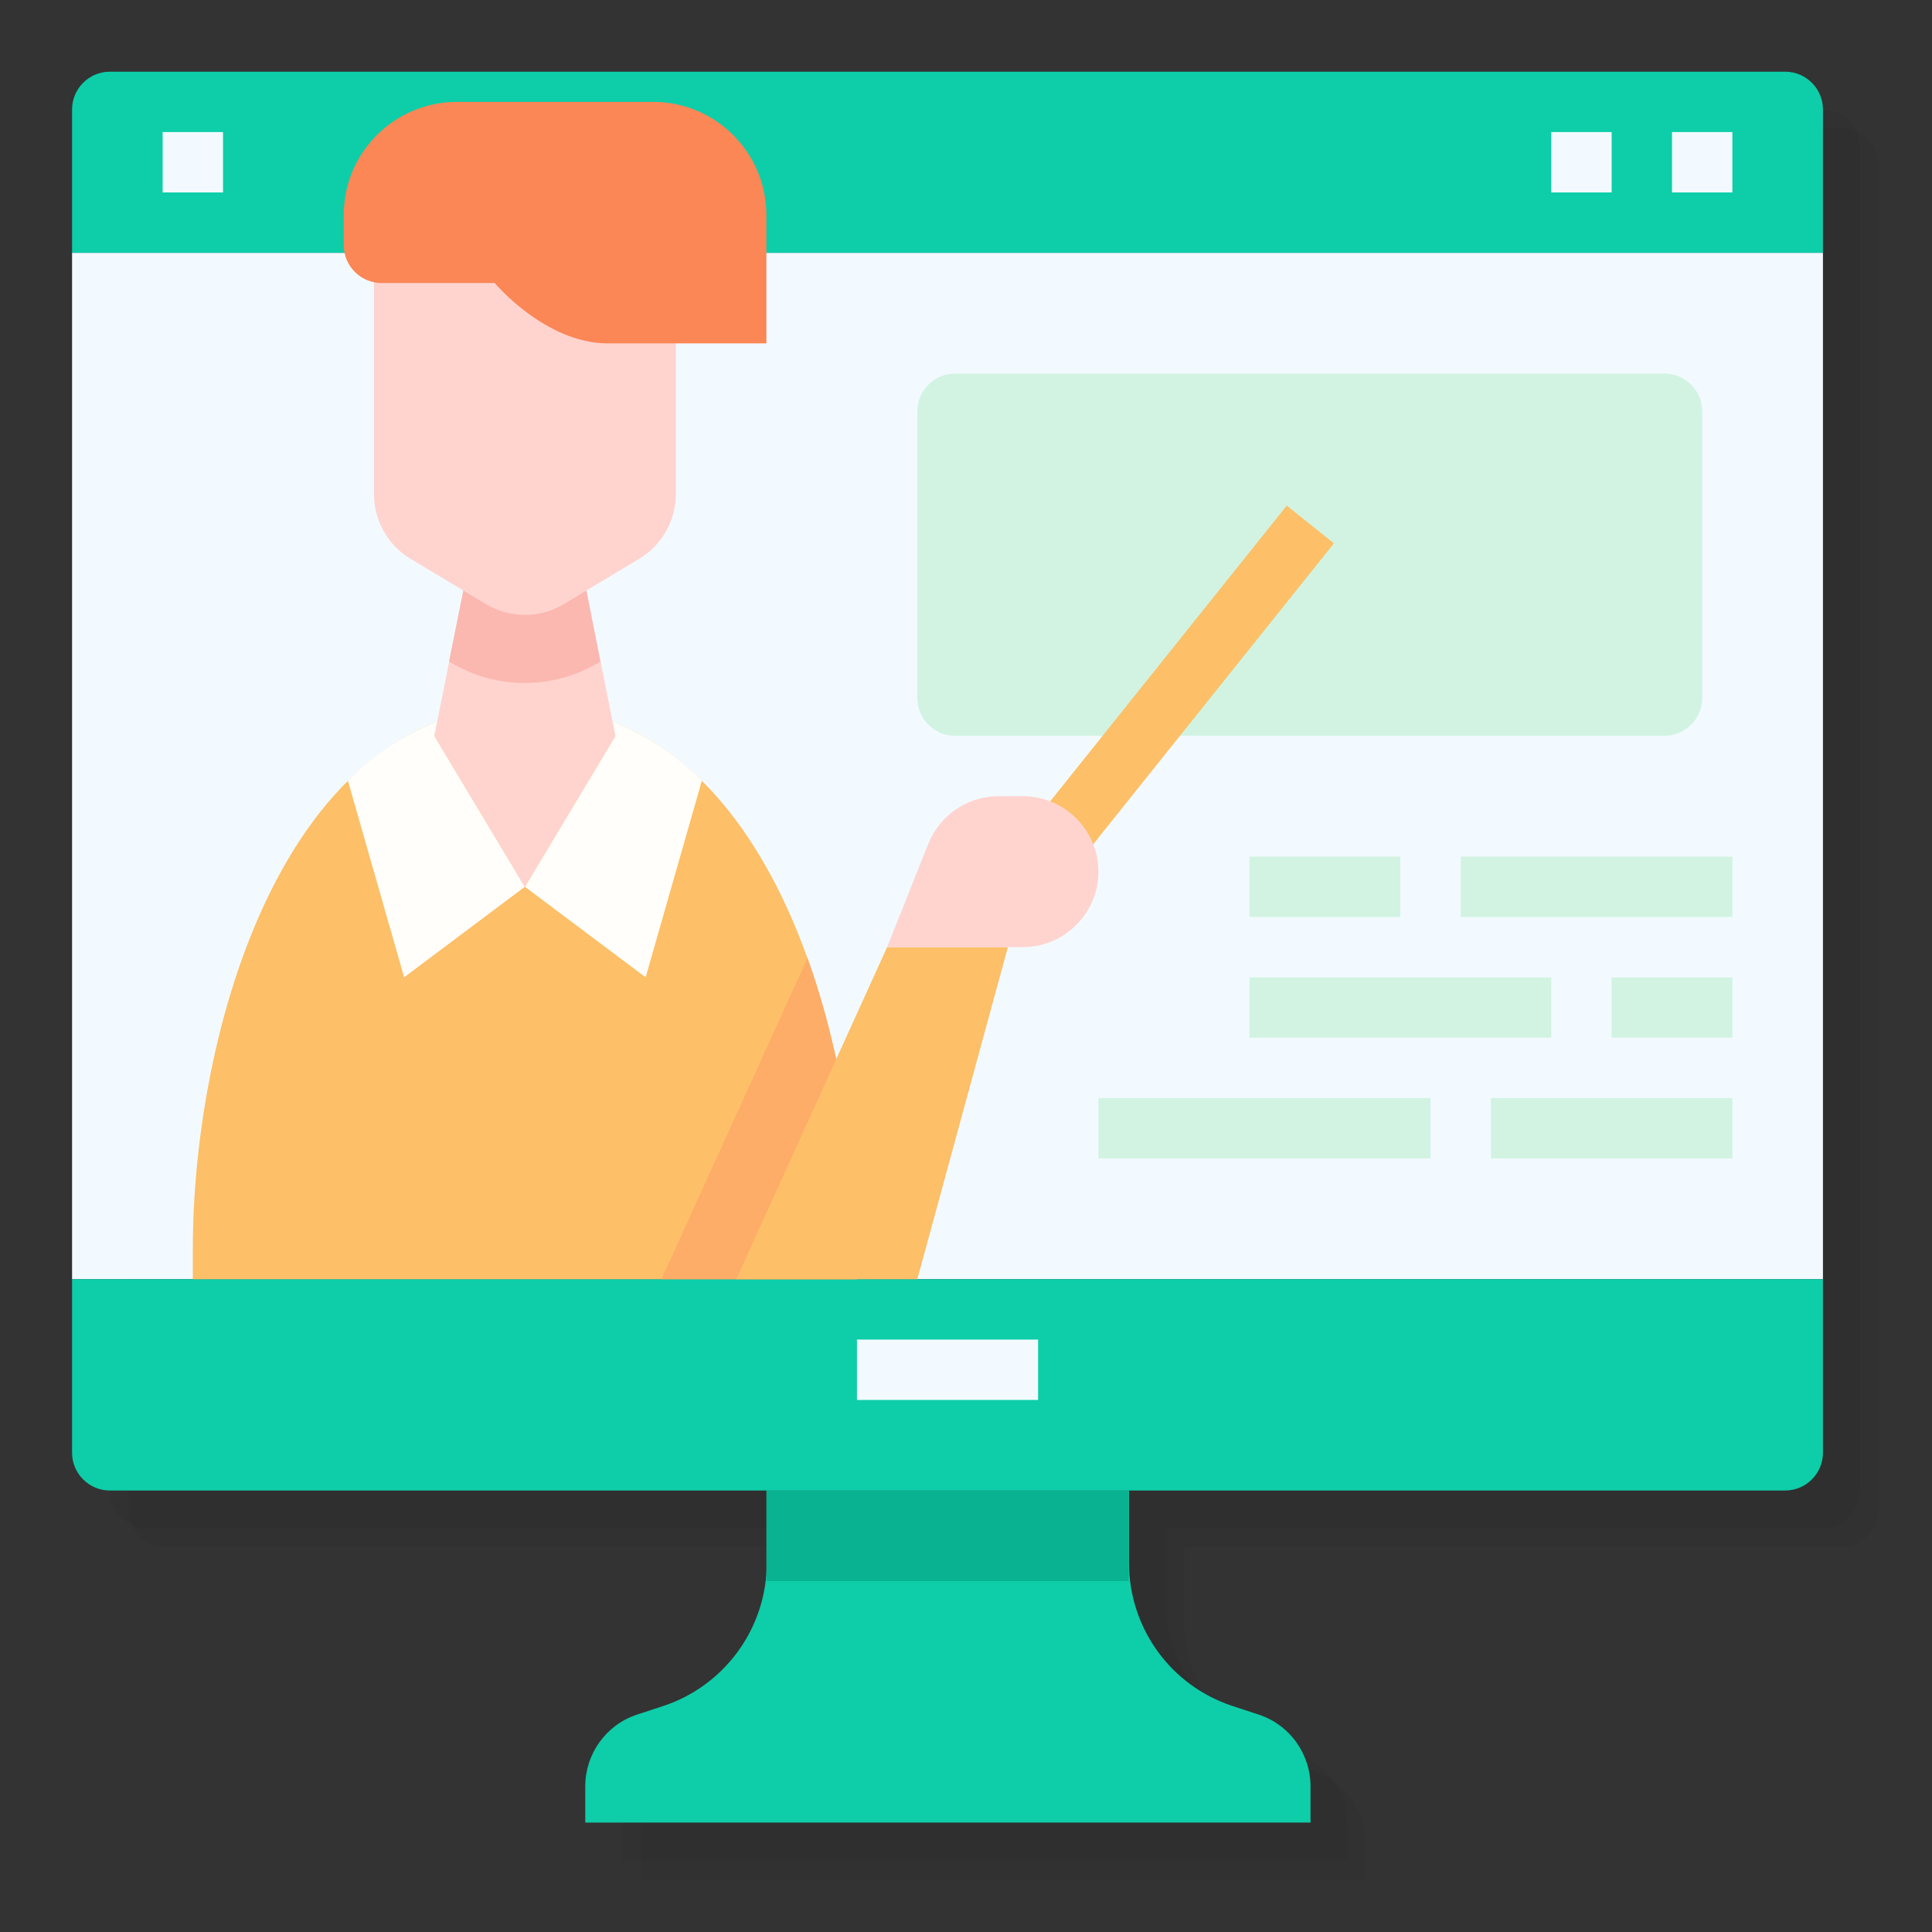 <?xml version="1.0" encoding="utf-8"?>
<!-- Generator: Adobe Illustrator 25.2.3, SVG Export Plug-In . SVG Version: 6.00 Build 0)  -->
<svg version="1.1" id="Flat" xmlns="http://www.w3.org/2000/svg" xmlns:xlink="http://www.w3.org/1999/xlink" x="0px" y="0px"
	 viewBox="0 0 512 512" style="enable-background:new 0 0 512 512;" xml:space="preserve">
<rect x="0" y="0" width="512" height="512" fill="#333333" stroke="none"/>
<style type="text/css">
	.st0{opacity:5.000000e-02;enable-background:new    ;}
	.st1{fill:#F2FAFF;}
	.st2{fill:#D2F3E2;}
	.st3{fill:#FDBF67;}
	.st4{fill:#0DCEA9;}
	.st5{fill:#09B291;}
	.st6{fill:#FFFEFA;}
	.st7{fill:#FFD4CF;}
	.st8{fill:#FBB8B0;}
	.st9{fill:#FDAD67;}
	.st10{fill:#FB8656;}
</style>
<path class="st0" d="M488,34H44c-5.5,0-10,4.5-10,10v38v272v46c0,5.5,4.5,10,10,10h174v19.2c0,17.2-11,32.5-27.4,37.9l-7,2.3
	c-8.2,2.7-13.7,10.4-13.7,19v9.6h192v-9.6c0-8.6-5.5-16.3-13.7-19l-7-2.3c-16.3-5.4-27.4-20.7-27.4-37.9V410h174c5.5,0,10-4.5,10-10
	v-46V82V44C498,38.5,493.5,34,488,34z"/>
<g id="Grupo_59441" transform="translate(12557.918 10152.439)">
	<path id="Trazado_108738" class="st0" d="M-12074.8-10123.4h-444c-5.5,0-10,4.5-10,10v356c0,5.5,4.5,10,10,10h174v19.2
		c0,17.2-11,32.5-27.4,37.9l-7,2.3c-8.2,2.7-13.7,10.4-13.7,19v9.6h192v-9.6c0-8.6-5.5-16.3-13.7-19l-7-2.3
		c-16.3-5.4-27.4-20.7-27.4-37.9v-19.2h174c5.5,0,10-4.5,10-10v-356c0.1-5.4-4.1-9.9-9.5-10
		C-12074.6-10123.4-12074.7-10123.4-12074.8-10123.4z"/>
	<g id="Grupo_59431" transform="translate(-12581.918 -10072.439)">
		<g id="Grupo_59428">
			<path id="Trazado_108739" class="st1" d="M43.1-13h464v272h-464V-13z"/>
			<path id="Trazado_108740" class="st2" d="M277.1,19h188c5.5,0,10,4.5,10,10v76c0,5.5-4.5,10-10,10h-188c-5.5,0-10-4.5-10-10V29
				C267.1,23.5,271.6,19,277.1,19z"/>
			<path id="Trazado_108741" class="st3" d="M301,134l64-80l12.5,10l-64,80L301,134z"/>
			<path id="Trazado_108742" class="st4" d="M371.1,403h-192v-9.6c0-8.6,5.5-16.3,13.7-19l7-2.3c16.3-5.4,27.4-20.7,27.4-37.9V315
				h96v19.2c0,17.2,11,32.5,27.4,37.9l7,2.3c8.2,2.7,13.7,10.4,13.7,19v9.6H371.1z"/>
			<path id="Trazado_108743" class="st5" d="M227.1,315h96v24h-96V315z"/>
			<g id="Grupo_59427">
				<path id="Trazado_108744" class="st4" d="M43.1,305c0,5.5,4.5,10,10,10h444c5.5,0,10-4.5,10-10v-46h-464V305z"/>
				<path id="Trazado_108745" class="st4" d="M497.1-61h-444c-5.5,0-10,4.5-10,10v38h464v-38C507.1-56.5,502.6-61,497.1-61z"/>
			</g>
		</g>
		<g id="Grupo_59429">
			<path id="Trazado_108746" class="st3" d="M163.1,107c-64,0-88,86.6-88,144v8h176v-8C251.1,193.6,227.1,107,163.1,107z"/>
			<path id="Trazado_108747" class="st6" d="M185,110.7l2.1,4.3l-24,40l32,24l14.9-52.1C202.9,119.7,194.4,114.2,185,110.7z"/>
			<path id="Trazado_108748" class="st6" d="M116.2,126.9l14.9,52.1l32-24l-24-40l2.1-4.3C131.8,114.2,123.2,119.7,116.2,126.9z"/>
			<path id="Trazado_108749" class="st7" d="M179.1,75h-32l-8,40l24,40l24-40L179.1,75z"/>
			<path id="Trazado_108750" class="st8" d="M179.1,75h-32L143,95.3l0.5,0.3c12,7.2,27.1,7.2,39.1,0l0.5-0.3L179.1,75z"/>
			<path id="Trazado_108751" class="st9" d="M199.3,259h51.8v-8c0-23.5-4-51.8-13.1-77.1L199.3,259z"/>
			<path id="Trazado_108752" class="st3" d="M259.1,171h32l-24,88h-48L259.1,171z"/>
			<path id="Trazado_108753" class="st7" d="M259.1,171h36c11,0,20-9,20-20s-9-20-20-20h-6.5c-8.2,0-15.5,5-18.6,12.6L259.1,171z"/>
		</g>
		<path id="Trazado_108754" class="st7" d="M193.4,68.1l-20,12c-6.3,3.8-14.3,3.8-20.6,0l-20-12c-6-3.6-9.7-10.1-9.7-17.1v-68.7h80
			V51C203.1,58,199.4,64.5,193.4,68.1z"/>
		<path id="Trazado_108755" class="st10" d="M197.1-53h-52c-16.5,0-30,13.4-30,29.9c0,0,0,0.1,0,0.1v8c0,5.5,4.5,10,10,10h30
			c0,0,13.4,16,30,16h42v-34C227.1-39.5,213.7-53,197.1-53C197.2-53,197.1-53,197.1-53z"/>
		<path id="Trazado_108756" class="st1" d="M251.1,275h48v16h-48V275z"/>
		<path id="Trazado_108757" class="st1" d="M67.1-45h16v16h-16V-45z"/>
		<path id="Trazado_108758" class="st1" d="M435.1-45h16v16h-16V-45z"/>
		<path id="Trazado_108759" class="st1" d="M467.1-45h16v16h-16V-45z"/>
		<g id="Grupo_59430">
			<path id="Trazado_108760" class="st2" d="M451.1,179h32v16h-32V179z"/>
			<path id="Trazado_108761" class="st2" d="M355.1,179h80v16h-80V179z"/>
			<path id="Trazado_108762" class="st2" d="M411.1,147h72v16h-72V147z"/>
			<path id="Trazado_108763" class="st2" d="M355.1,147h40v16h-40V147z"/>
			<path id="Trazado_108764" class="st2" d="M315.1,211h88v16h-88V211z"/>
			<path id="Trazado_108765" class="st2" d="M419.1,211h64v16h-64V211z"/>
		</g>
	</g>
</g>
</svg>
